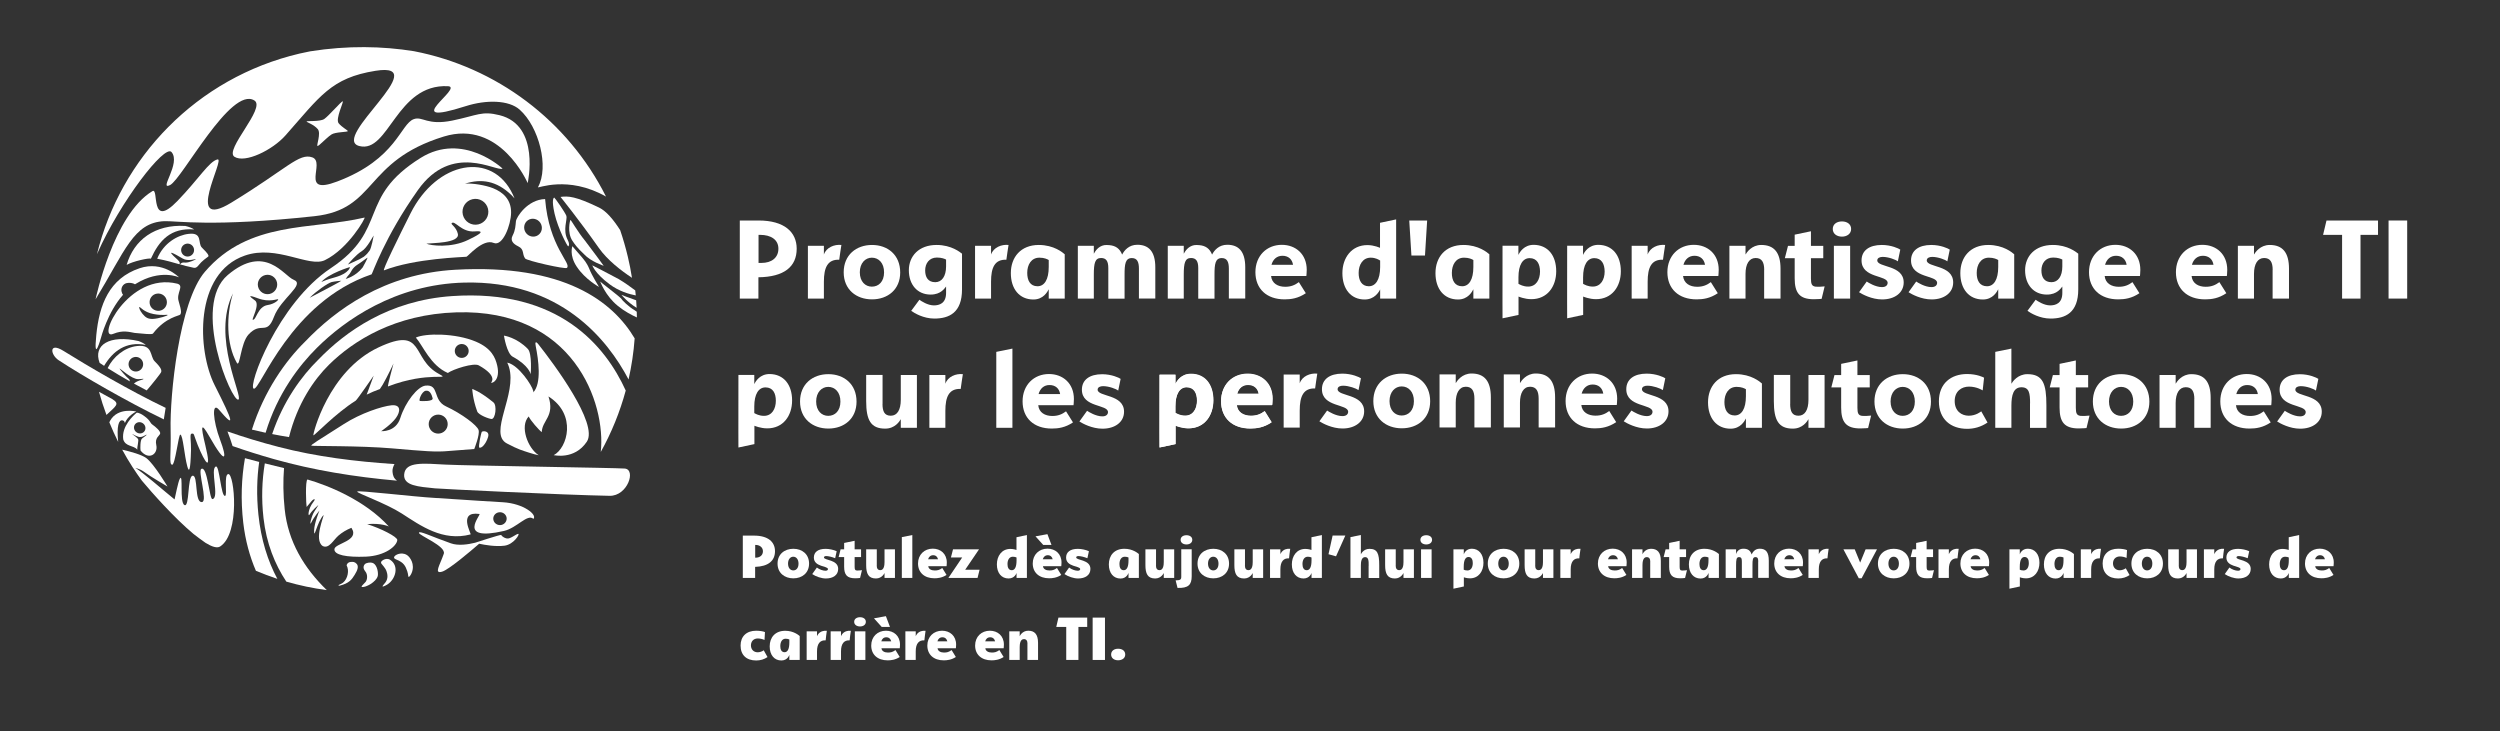 <svg version="1.1" xmlns="http://www.w3.org/2000/svg" xmlns:xlink="http://www.w3.org/1999/xlink" x="0px" y="0px"
	 viewBox="0 0 381.39 111.55" style="enable-background:new 0 0 381.39 111.55;" xml:space="preserve">
<rect x="0" y="0" width="381.39" height="111.55" fill="#333333" stroke="none"/>
<style type="text/css">
	.st0{fill:#FFFFFF;}
	.st1{fill-rule:evenodd;clip-rule:evenodd;fill:#FFFFFF;}
</style>
<g>
	<path class="st0" d="M120.84,61.09c0,2.34-1.36,4.26-3.79,4.26c-1.04,0-1.96-0.4-1.96-0.4v2.8l-2.44,0.52c-0.02,0,0-2.96,0-11.07
		h2.42v1.4c0.21-0.44,0.86-1.54,2.34-1.54C119.57,57.08,120.84,58.69,120.84,61.09z M116.78,59.1c-1.04,0-1.71,1-1.71,2.92v1
		c0.23,0.12,0.73,0.42,1.48,0.42c1.21,0,1.81-1.06,1.81-2.3C118.36,60,117.92,59.1,116.78,59.1z"/>
	<path class="st0" d="M126.37,65.38c-2.4,0-4.32-1.5-4.32-4.13c0-2.65,1.92-4.17,4.32-4.17s4.3,1.52,4.3,4.19
		C130.67,63.88,128.77,65.38,126.37,65.38z M126.35,59.02c-1,0-1.84,0.83-1.84,2.23c0,1.42,0.84,2.19,1.84,2.19
		c1.04,0,1.86-0.77,1.86-2.17C128.22,59.85,127.39,59.02,126.35,59.02z"/>
	<path class="st0" d="M134.63,61.61c0,1.17,0.31,1.81,1.27,1.81c0.98,0,1.52-0.9,1.52-2.42v-3.79h2.46v8.05h-2.46v-1.31
		c-0.19,0.33-0.88,1.44-2.38,1.44c-2.19,0-2.9-1.29-2.9-4.19v-4h2.5V61.61z"/>
	<path class="st0" d="M144.22,62.69v2.57h-2.44v-8.05h2.44v1.33c0.37-1.09,1.61-1.58,2.67-1.46c-0.06,0.23-0.29,2.04-0.33,2.25
		C144.78,59.27,144.22,60.52,144.22,62.69z"/>
	<path class="st0" d="M151.99,53.68l2.46-0.5v12.08h-2.46V53.68z"/>
	<path class="st0" d="M160.54,63.46c0.9,0,1.5-0.27,2.09-0.71l1.06,1.69c-1.17,0.79-2.25,0.94-3.23,0.94
		c-2.75,0-4.46-1.61-4.46-4.15c0-2.5,1.73-4.17,4.03-4.17c2.11,0,3.8,1.42,3.8,3.82c0,0.48-0.06,0.94-0.06,0.94h-5.38
		C158.5,62.94,159.42,63.46,160.54,63.46z M158.44,60.12h3.29c-0.13-0.86-0.73-1.38-1.61-1.38
		C159.27,58.73,158.67,59.27,158.44,60.12z"/>
	<path class="st0" d="M168.28,58.91c-0.42,0-0.83,0.15-0.83,0.54c0,1.11,4.03,0.65,4.03,3.36c0,1.58-1.38,2.59-3.29,2.59
		c-1.59,0-3.04-0.79-3.52-1.1l1.17-1.63c0.25,0.17,1.34,0.85,2.33,0.85c0.58,0,0.86-0.29,0.86-0.65c0-1.21-3.98-0.67-3.98-3.42
		c0-1.5,1.17-2.36,3.09-2.36c1.44,0,2.59,0.54,2.82,0.71l-0.37,1.79C170.28,59.33,169.17,58.91,168.28,58.91z"/>
	<g>
		<path class="st0" d="M264.83,57.08c2.32,0,3.67,1.17,3.96,1.42v6.76h-2.44v-1.42c-0.19,0.37-0.81,1.56-2.34,1.56
			c-2.13,0-3.44-1.61-3.44-4.02C260.57,58.94,262.09,57.08,264.83,57.08z M264.64,63.38c1.04,0,1.71-1,1.71-2.94v-1.06
			c-0.21-0.13-0.67-0.36-1.42-0.36c-1.25,0-1.86,1.08-1.86,2.32C263.07,62.48,263.51,63.38,264.64,63.38z"/>
		<path class="st0" d="M273.1,61.61c0,1.17,0.31,1.81,1.27,1.81c0.98,0,1.52-0.9,1.52-2.42v-3.79h2.46v8.05h-2.46v-1.31
			c-0.19,0.33-0.88,1.44-2.38,1.44c-2.19,0-2.9-1.29-2.9-4.19v-4h2.5V61.61z"/>
		<path class="st0" d="M283.8,65.36c-2.19,0-2.92-0.98-2.92-3.19V59.1h-1.5l0.48-1.88h1.02v-1.71l2.48-0.52v2.23h1.88v1.88h-1.88
			v3.11c0,0.85,0.15,1.15,0.69,1.23c0.5,0.04,0.98,0,1.4-0.04l-0.46,1.9C284.88,65.3,284.55,65.36,283.8,65.36z"/>
		<path class="st0" d="M290.28,65.38c-2.4,0-4.32-1.5-4.32-4.13c0-2.65,1.92-4.17,4.32-4.17s4.3,1.52,4.3,4.19
			C294.58,63.88,292.68,65.38,290.28,65.38z M290.26,59.02c-1,0-1.84,0.83-1.84,2.23c0,1.42,0.84,2.19,1.84,2.19
			c1.04,0,1.86-0.77,1.86-2.17C292.12,59.85,291.3,59.02,290.26,59.02z"/>
		<path class="st0" d="M295.79,61.23c0-2.73,1.84-4.17,4.3-4.17c1.54,0,2.54,0.52,2.59,0.56l-0.21,1.94c0,0-0.88-0.58-2.08-0.58
			c-1.13,0-2.19,0.69-2.19,2.21c0,1.52,1.04,2.23,2.15,2.23c1.09,0,1.86-0.63,1.9-0.67l0.96,1.71c-1.02,0.69-2.08,0.96-3.11,0.96
			C297.58,65.42,295.79,63.94,295.79,61.23z"/>
		<path class="st0" d="M309.7,61.54c0-1.52-0.12-2.46-1.31-2.46c-1.21,0-1.54,1.15-1.54,2.82v3.36h-2.46V53.68l2.46-0.5v5.36
			c0.19-0.33,0.98-1.46,2.44-1.46c2.38,0,2.9,1.48,2.9,4.75v3.44h-2.5V61.54z"/>
		<path class="st0" d="M317.12,65.36c-2.19,0-2.92-0.98-2.92-3.19V59.1h-1.5l0.48-1.88h1.02v-1.71l2.48-0.52v2.23h1.88v1.88h-1.88
			v3.11c0,0.85,0.15,1.15,0.69,1.23c0.5,0.04,0.98,0,1.4-0.04l-0.46,1.9C318.2,65.3,317.87,65.36,317.12,65.36z"/>
		<path class="st0" d="M323.6,65.38c-2.4,0-4.32-1.5-4.32-4.13c0-2.65,1.92-4.17,4.32-4.17s4.3,1.52,4.3,4.19
			C327.9,63.88,326,65.38,323.6,65.38z M323.58,59.02c-1,0-1.84,0.83-1.84,2.23c0,1.42,0.84,2.19,1.84,2.19
			c1.04,0,1.86-0.77,1.86-2.17C325.44,59.85,324.62,59.02,323.58,59.02z"/>
		<path class="st0" d="M334.76,60.88c0-1.17-0.36-1.81-1.31-1.81c-0.98,0-1.54,0.92-1.54,2.42v3.77h-2.46v-8.05h2.46v1.33
			c0.19-0.33,0.94-1.46,2.4-1.46c1.96,0,2.94,1.15,2.94,3.63v4.55h-2.5V60.88z"/>
		<path class="st0" d="M343.26,63.46c0.9,0,1.5-0.27,2.09-0.71l1.06,1.69c-1.17,0.79-2.25,0.94-3.23,0.94
			c-2.75,0-4.46-1.61-4.46-4.15c0-2.5,1.73-4.17,4.03-4.17c2.11,0,3.8,1.42,3.8,3.82c0,0.48-0.06,0.94-0.06,0.94h-5.38
			C341.22,62.94,342.14,63.46,343.26,63.46z M341.16,60.12h3.29c-0.13-0.86-0.73-1.38-1.61-1.38
			C341.99,58.73,341.39,59.27,341.16,60.12z"/>
		<path class="st0" d="M351,58.91c-0.42,0-0.83,0.15-0.83,0.54c0,1.11,4.03,0.65,4.03,3.36c0,1.58-1.38,2.59-3.29,2.59
			c-1.59,0-3.04-0.79-3.52-1.1l1.17-1.63c0.25,0.17,1.34,0.85,2.33,0.85c0.58,0,0.86-0.29,0.86-0.65c0-1.21-3.98-0.67-3.98-3.42
			c0-1.5,1.17-2.36,3.09-2.36c1.44,0,2.59,0.54,2.82,0.71l-0.37,1.79C353,59.33,351.89,58.91,351,58.91z"/>
	</g>
	<g>
		<path class="st0" d="M115.7,42.3v3.25h-2.84V33.64h2.88c3.92,0,5.8,1.77,5.8,4.3C121.54,40.71,119.6,42.25,115.7,42.3z
			 M115.97,35.83h-0.25v4.28h0.23h0.23c1.5,0,2.57-0.77,2.57-2.17S117.58,35.83,115.97,35.83z"/>
		<path class="st0" d="M125.69,42.98v2.57h-2.44V37.5h2.44v1.33c0.37-1.09,1.61-1.58,2.67-1.46c-0.06,0.23-0.29,2.04-0.33,2.25
			C126.25,39.56,125.69,40.81,125.69,42.98z"/>
		<path class="st0" d="M133.03,45.67c-2.4,0-4.32-1.5-4.32-4.13c0-2.65,1.92-4.17,4.32-4.17s4.3,1.52,4.3,4.19
			C137.34,44.17,135.43,45.67,133.03,45.67z M133.01,39.31c-1,0-1.84,0.83-1.84,2.23c0,1.42,0.84,2.19,1.84,2.19
			c1.04,0,1.86-0.77,1.86-2.17C134.88,40.13,134.05,39.31,133.01,39.31z"/>
		<path class="st0" d="M139.01,47.42l1.25-1.69c0.29,0.21,1.27,0.86,2.21,0.86c0.81,0,1.86-0.29,1.86-1.9v-0.98
			c-0.21,0.23-0.75,1.23-2.36,1.23c-2.02,0-3.32-1.52-3.32-3.71c0-2.15,1.52-3.86,4.23-3.86c2.29,0,3.61,1.13,3.88,1.33v5.46
			c0,3.54-1.96,4.44-4.23,4.44C140.87,48.59,139.51,47.78,139.01,47.42z M142.68,43.05c1,0,1.65-0.9,1.65-2.4V39.6
			c-0.21-0.12-0.69-0.31-1.4-0.31c-1.17,0-1.79,0.9-1.79,1.96C141.14,42.29,141.58,43.05,142.68,43.05z"/>
		<path class="st0" d="M151.19,42.98v2.57h-2.44V37.5h2.44v1.33c0.37-1.09,1.61-1.58,2.67-1.46c-0.06,0.23-0.29,2.04-0.33,2.25
			C151.75,39.56,151.19,40.81,151.19,42.98z"/>
		<path class="st0" d="M158.47,37.37c2.32,0,3.67,1.17,3.96,1.42v6.76h-2.44v-1.42c-0.19,0.37-0.81,1.56-2.34,1.56
			c-2.13,0-3.44-1.61-3.44-4.02C154.21,39.23,155.73,37.37,158.47,37.37z M158.28,43.67c1.04,0,1.71-1,1.71-2.94v-1.06
			c-0.21-0.13-0.67-0.36-1.42-0.36c-1.25,0-1.86,1.08-1.86,2.32C156.71,42.77,157.15,43.67,158.28,43.67z"/>
		<path class="st0" d="M173.75,40.98c0-1.02-0.27-1.61-1.08-1.61c-1,0-1.11,0.92-1.11,2.54v3.65h-2.48V40.9
			c0-1.04-0.31-1.54-1.1-1.54c-0.92,0-1.11,0.75-1.11,2.54v3.65h-2.44V37.5h2.44v1.21c0.21-0.38,0.65-1.13,1.59-1.31
			c0.25-0.02,0.52-0.04,0.79,0c0.94,0.08,1.58,0.52,1.94,1.44c0.33-0.65,1.04-1.5,2.31-1.5c1.71,0,2.75,0.98,2.75,3.44v4.76h-2.5
			V40.98z"/>
		<path class="st0" d="M187.47,40.98c0-1.02-0.27-1.61-1.08-1.61c-1,0-1.11,0.92-1.11,2.54v3.65h-2.48V40.9
			c0-1.04-0.31-1.54-1.1-1.54c-0.92,0-1.11,0.75-1.11,2.54v3.65h-2.44V37.5h2.44v1.21c0.21-0.38,0.65-1.13,1.59-1.31
			c0.25-0.02,0.52-0.04,0.79,0c0.94,0.08,1.58,0.52,1.94,1.44c0.33-0.65,1.04-1.5,2.31-1.5c1.71,0,2.75,0.98,2.75,3.44v4.76h-2.5
			V40.98z"/>
		<path class="st0" d="M196.06,43.75c0.9,0,1.5-0.27,2.09-0.71l1.06,1.69c-1.17,0.79-2.25,0.94-3.23,0.94
			c-2.75,0-4.46-1.61-4.46-4.15c0-2.5,1.73-4.17,4.03-4.17c2.11,0,3.8,1.42,3.8,3.82c0,0.48-0.06,0.94-0.06,0.94h-5.38
			C194.02,43.23,194.95,43.75,196.06,43.75z M193.97,40.4h3.29c-0.13-0.86-0.73-1.38-1.61-1.38
			C194.79,39.02,194.2,39.56,193.97,40.4z"/>
		<path class="st0" d="M204.79,41.67c0-2.34,1.4-4.28,3.82-4.28c1.04,0,1.92,0.42,1.92,0.42v-3.82l2.46-0.52v12.08h-2.44v-1.4
			c-0.21,0.44-0.88,1.54-2.36,1.54C206.07,45.69,204.79,44.07,204.79,41.67z M208.82,43.67c1.04,0,1.73-1,1.73-2.94v-0.98
			c-0.21-0.13-0.69-0.44-1.44-0.44c-1.21,0-1.84,1.08-1.84,2.32C207.26,42.77,207.73,43.67,208.82,43.67z"/>
		<path class="st0" d="M215.32,38.98l-0.33-5.34h2.73l-0.33,5.34H215.32z"/>
		<path class="st0" d="M223.25,37.37c2.32,0,3.67,1.17,3.96,1.42v6.76h-2.44v-1.42c-0.19,0.37-0.81,1.56-2.34,1.56
			c-2.13,0-3.44-1.61-3.44-4.02C218.99,39.23,220.5,37.37,223.25,37.37z M223.06,43.67c1.04,0,1.71-1,1.71-2.94v-1.06
			c-0.21-0.13-0.67-0.36-1.42-0.36c-1.25,0-1.86,1.08-1.86,2.32C221.48,42.77,221.93,43.67,223.06,43.67z"/>
		<path class="st0" d="M237.41,41.38c0,2.34-1.36,4.26-3.79,4.26c-1.04,0-1.96-0.4-1.96-0.4v2.8l-2.44,0.52c-0.02,0,0-2.96,0-11.07
			h2.42v1.4c0.21-0.44,0.86-1.54,2.34-1.54C236.14,37.37,237.41,38.98,237.41,41.38z M233.36,39.38c-1.04,0-1.71,1-1.71,2.92v1
			c0.23,0.12,0.73,0.42,1.48,0.42c1.21,0,1.81-1.06,1.81-2.3C234.93,40.29,234.49,39.38,233.36,39.38z"/>
		<path class="st0" d="M247.27,41.38c0,2.34-1.36,4.26-3.79,4.26c-1.04,0-1.96-0.4-1.96-0.4v2.8l-2.44,0.52c-0.02,0,0-2.96,0-11.07
			h2.42v1.4c0.21-0.44,0.86-1.54,2.34-1.54C246,37.37,247.27,38.98,247.27,41.38z M243.22,39.38c-1.04,0-1.71,1-1.71,2.92v1
			c0.23,0.12,0.73,0.42,1.48,0.42c1.21,0,1.81-1.06,1.81-2.3C244.79,40.29,244.35,39.38,243.22,39.38z"/>
		<path class="st0" d="M251.36,42.98v2.57h-2.44V37.5h2.44v1.33c0.37-1.09,1.61-1.58,2.67-1.46c-0.06,0.23-0.29,2.04-0.33,2.25
			C251.92,39.56,251.36,40.81,251.36,42.98z"/>
		<path class="st0" d="M258.91,43.75c0.9,0,1.5-0.27,2.09-0.71l1.06,1.69c-1.17,0.79-2.25,0.94-3.23,0.94
			c-2.75,0-4.46-1.61-4.46-4.15c0-2.5,1.73-4.17,4.03-4.17c2.11,0,3.8,1.42,3.8,3.82c0,0.48-0.06,0.94-0.06,0.94h-5.38
			C256.88,43.23,257.8,43.75,258.91,43.75z M256.82,40.4h3.29c-0.13-0.86-0.73-1.38-1.61-1.38
			C257.65,39.02,257.05,39.56,256.82,40.4z"/>
		<path class="st0" d="M269.14,41.17c0-1.17-0.36-1.81-1.31-1.81c-0.98,0-1.54,0.92-1.54,2.42v3.77h-2.46V37.5h2.46v1.33
			c0.19-0.33,0.94-1.46,2.4-1.46c1.96,0,2.94,1.15,2.94,3.63v4.55h-2.5V41.17z"/>
		<path class="st0" d="M276.71,45.65c-2.19,0-2.92-0.98-2.92-3.19v-3.07h-1.5l0.48-1.88h1.02v-1.71l2.48-0.52v2.23h1.88v1.88h-1.88
			v3.11c0,0.85,0.15,1.15,0.69,1.23c0.5,0.04,0.98,0,1.4-0.04l-0.46,1.9C277.79,45.59,277.46,45.65,276.71,45.65z"/>
		<path class="st0" d="M281,36.1c-0.79,0-1.4-0.44-1.4-1.17c0-0.73,0.61-1.15,1.4-1.15c0.79,0,1.4,0.42,1.4,1.15
			C282.4,35.66,281.78,36.1,281,36.1z M279.77,37.5h2.48v8.05h-2.48V37.5z"/>
		<path class="st0" d="M287.22,39.19c-0.42,0-0.83,0.15-0.83,0.54c0,1.11,4.03,0.65,4.03,3.36c0,1.58-1.38,2.59-3.29,2.59
			c-1.59,0-3.04-0.79-3.52-1.1l1.17-1.63c0.25,0.17,1.34,0.85,2.33,0.85c0.58,0,0.86-0.29,0.86-0.65c0-1.21-3.98-0.67-3.98-3.42
			c0-1.5,1.17-2.36,3.09-2.36c1.44,0,2.59,0.54,2.82,0.71l-0.37,1.79C289.22,39.62,288.1,39.19,287.22,39.19z"/>
		<path class="st0" d="M294.77,39.19c-0.42,0-0.83,0.15-0.83,0.54c0,1.11,4.03,0.65,4.03,3.36c0,1.58-1.38,2.59-3.29,2.59
			c-1.59,0-3.04-0.79-3.52-1.1l1.17-1.63c0.25,0.17,1.34,0.85,2.33,0.85c0.58,0,0.86-0.29,0.86-0.65c0-1.21-3.98-0.67-3.98-3.42
			c0-1.5,1.17-2.36,3.09-2.36c1.44,0,2.59,0.54,2.82,0.71l-0.37,1.79C296.77,39.62,295.66,39.19,294.77,39.19z"/>
		<path class="st0" d="M303.32,37.37c2.32,0,3.67,1.17,3.96,1.42v6.76h-2.44v-1.42c-0.19,0.37-0.81,1.56-2.34,1.56
			c-2.13,0-3.44-1.61-3.44-4.02C299.06,39.23,300.58,37.37,303.32,37.37z M303.13,43.67c1.04,0,1.71-1,1.71-2.94v-1.06
			c-0.21-0.13-0.67-0.36-1.42-0.36c-1.25,0-1.86,1.08-1.86,2.32C301.55,42.77,302,43.67,303.13,43.67z"/>
		<path class="st0" d="M309.3,47.42l1.25-1.69c0.29,0.21,1.27,0.86,2.21,0.86c0.81,0,1.86-0.29,1.86-1.9v-0.98
			c-0.21,0.23-0.75,1.23-2.36,1.23c-2.02,0-3.32-1.52-3.32-3.71c0-2.15,1.52-3.86,4.23-3.86c2.29,0,3.61,1.13,3.88,1.33v5.46
			c0,3.54-1.96,4.44-4.23,4.44C311.16,48.59,309.8,47.78,309.3,47.42z M312.97,43.05c1,0,1.65-0.9,1.65-2.4V39.6
			c-0.21-0.12-0.69-0.31-1.4-0.31c-1.17,0-1.79,0.9-1.79,1.96C311.43,42.29,311.87,43.05,312.97,43.05z"/>
		<path class="st0" d="M323.23,43.75c0.9,0,1.5-0.27,2.09-0.71l1.06,1.69c-1.17,0.79-2.25,0.94-3.23,0.94
			c-2.75,0-4.46-1.61-4.46-4.15c0-2.5,1.73-4.17,4.03-4.17c2.11,0,3.8,1.42,3.8,3.82c0,0.48-0.06,0.94-0.06,0.94h-5.38
			C321.19,43.23,322.12,43.75,323.23,43.75z M321.14,40.4h3.29c-0.13-0.86-0.73-1.38-1.61-1.38
			C321.96,39.02,321.37,39.56,321.14,40.4z"/>
		<path class="st0" d="M336.49,43.75c0.9,0,1.5-0.27,2.09-0.71l1.06,1.69c-1.17,0.79-2.25,0.94-3.23,0.94
			c-2.75,0-4.46-1.61-4.46-4.15c0-2.5,1.73-4.17,4.03-4.17c2.11,0,3.8,1.42,3.8,3.82c0,0.48-0.06,0.94-0.06,0.94h-5.38
			C334.45,43.23,335.37,43.75,336.49,43.75z M334.39,40.4h3.29c-0.13-0.86-0.73-1.38-1.61-1.38
			C335.22,39.02,334.62,39.56,334.39,40.4z"/>
		<path class="st0" d="M346.71,41.17c0-1.17-0.36-1.81-1.31-1.81c-0.98,0-1.54,0.92-1.54,2.42v3.77h-2.46V37.5h2.46v1.33
			c0.19-0.33,0.94-1.46,2.4-1.46c1.96,0,2.94,1.15,2.94,3.63v4.55h-2.5V41.17z"/>
		<path class="st0" d="M360.1,45.55h-2.8v-9.72h-2.9l0.52-2.19h7.86v2.19h-2.67V45.55z"/>
		<path class="st0" d="M364.39,33.64h2.84v11.91h-2.84V33.64z"/>
	</g>
	<g>
		<path class="st0" d="M46.77,18.54c-0.02-0.14,2.06,0.06,2.7-0.39c0.67-0.46,2.6-2.7,2.81-2.7c0.23-0.01-1.15,2.69-0.62,3.35
			c0.49,0.61,1.37,1.05,1.4,1.19c0.04,0.18-1.9,0.12-2.5,0.53c-0.88,0.6-1.89,1.77-2.12,1.75c-0.21-0.02,0.57-1.94,0.04-2.57
			C47.87,18.98,46.79,18.66,46.77,18.54z"/>
		<path class="st0" d="M14.58,45.66c0,0,2.69-12.9,8.67-16.5c1.06-0.64-0.48,5.96,3.83,1.49c3.27-3.39,4.82-6.03,6.1-6.33
			c1.28-0.3-5.27,11.09,2.1,6.6c8.53-5.2,10.35-7.64,12.37-6.91c2.08,0.75-2.05,5.89,3.79,3.68c9.09-3.43,9.63-8.8,11.7-9.52
			c1.33-0.47,2.02,1.02,5.88,0.22c3.86-0.8,4.45-1.5,7.18-0.82c6.29,1.55,4.3,10.36,4.3,10.36s-4.19-9.76-12.8-7.1
			c-12.26,3.78-10.12,11.11-19.73,12.15c-15.61,1.69-21.1,0.69-22.89,0.76C20.37,33.94,19.09,38.27,14.58,45.66z"/>
		<path class="st0" d="M14.79,38.78c0.02-0.05,0.04-0.1,0.07-0.15C18.38,30.7,25.11,22,26.16,23.19c1.5,1.71-2.04,5.95-0.21,5.04
			c1.83-0.91,9.27-15.16,12.86-12.9c1.81,1.13-4.66,7.57-3.04,8.59c1.62,1.02,5.8-1.02,7.78-3.26c5.28-5.96,6.95-8.78,13.75-9.86
			c9.09-1.45-7,10.32-2.48,11.48c4.52,1.16,5.62-9.52,13.52-9.13c2.53,0.13-7.78,6.39,2.69,3.05c3.15-1.01,6.59-0.95,8.25,0.53
			c2.93,2.6,4.52,8.74,2.79,11.83c-0.14,0.25,4.55-1.88,10.38,1.43C86.62,18.36,75.67,10.23,63.15,7.81
			c-4.8-0.77-10.1-0.89-15.83,0.02c-0.54,0.1-1.08,0.22-1.61,0.34C29.95,11.88,18.41,24.08,14.79,38.78z"/>
		<path class="st0" d="M23.59,55.11c-0.74-0.73-0.22-2.62-2.7-2.32c-1.87,0.21-3.61,1.62-4.47,3.37c1.08,0.68,2.21,1.36,3.39,2.02
			c-0.03-0.17-0.07-0.31-0.13-0.35c-0.4-0.3-1.51-1.58-1.43-1.61c0.07-0.03,1.87,1.66,2.84,1.62c0.97-0.04,0.7-0.09,0.77-0.04
			c0.08,0.05-0.09,0.1-0.59,0.25c-0.2,0.06-0.52,0.19-0.84,0.47c0.64,0.35,1.29,0.7,1.95,1.04c0.67-0.76,2.22-2.68,2.22-2.83
			C24.61,56.51,24.75,56.26,23.59,55.11z M20.98,56.65c-0.6,0.14-1.2-0.23-1.34-0.83c-0.14-0.6,0.23-1.2,0.83-1.34
			c0.6-0.14,1.2,0.23,1.34,0.83C21.95,55.91,21.58,56.51,20.98,56.65z"/>
		<path class="st0" d="M21.98,63.45c1.03,0.74,0.85,1.03,1.29,1.34c0.44,0.31,1.27,0.99,1.16,1.37c-0.1,0.34-0.84,0.61-0.59,1.73
			c0.31,1.38-1.14,2.42-2.4,0.84c-0.05-0.33-0.06-1.6,0.23-1.83c0.36-0.3,0.75-0.52,0.68-0.58c-0.07-0.05-0.66,0.49-1.22,0.32
			c-0.56-0.18-0.9-0.44-0.95-0.42c-0.05,0.02,0.54,0.35,0.86,0.72c0.2,0.23-0.18,1.31-0.08,1.65c-0.63-0.69-1.82-0.43-2.16-1.56
			c-0.29-2.02,1.6-3.69,2.05-4.07C20.86,62.96,21.2,62.89,21.98,63.45z M20.58,64.76c-0.26,0.38-0.15,0.92,0.26,1.2
			s0.95,0.19,1.21-0.19c0.26-0.38,0.15-0.92-0.26-1.2C21.39,64.29,20.85,64.37,20.58,64.76z"/>
		<g>
			<path class="st0" d="M92.1,40.55c0,0-1.79-2.46-2.85-3.83c-1.1-1.33-2.15-3.2-2.22-3.17c-0.07,0.02-0.55,1.92,0.3,3.19
				c0.84,1.28,1.5,1.73,1.77,2.04C90.12,39.9,92.1,40.55,92.1,40.55z"/>
			<path class="st0" d="M91.38,43.77c0,0-1.12-1.82-1.46-2.71c-0.44-1.07-0.86-1.43-1.07-1.73c-0.23-0.29-1.54-1.75-1.53-1.77
				c0.01-0.01-0.54,1.34,0.69,3.16C89.3,42.65,91.38,43.77,91.38,43.77z"/>
			<path class="st0" d="M86.69,37.59c-0.1,0.07-1.57-2.72-2.09-5.01c-0.49-2.17-0.13-2.41-0.05-2.44c0.07-0.01,1.66,2.24,1.86,2.8
				c0.16,0.58-0.59,2.14,0.18,3.63C86.94,37.26,86.79,37.52,86.69,37.59z"/>
			<path class="st0" d="M96.82,47.33c-0.91-0.52-1.97-1.57-2.08-1.81c-0.14-0.2-3.2-2.54-3.18-2.57c0.01-0.02,0.77,2.17,2.7,3.72
				c1,0.82,2.09,1.39,2.9,1.76c0-0.29-0.01-0.58-0.02-0.87C97.04,47.47,96.93,47.4,96.82,47.33z"/>
			<path class="st0" d="M94.8,44.98c0-0.01,0.86,1.08,2.32,1.98c-0.02-0.38-0.04-0.77-0.07-1.15C95.99,45.43,94.8,45,94.8,44.98z"/>
			<path class="st0" d="M94.39,42.58c-1.78-0.97-4.03-2.1-4.03-2.1s0.39,1.22,2.63,2.88c1.41,1.06,3,1.52,4,1.71
				c-0.02-0.26-0.05-0.51-0.08-0.77C96.22,43.78,95.3,43.12,94.39,42.58z"/>
		</g>
		<g>
			<path class="st0" d="M83.16,30.37c-2.7,0.07-4.39,2.78-4.45,3.38c-0.07,0.66-0.08,1.36-0.5,2.17c-0.42,0.8,0.1,1.29,0.85,1.66
				c0.97,0.47,0.55,1.14,1.05,1.85c0.25,0.35,6.1,1.67,6.37,1.44C87.27,40.21,83.75,37.7,83.16,30.37z M82.08,35.88
				c-0.61,0.41-1.46,0.23-1.88-0.4c-0.42-0.63-0.27-1.48,0.35-1.89c0.61-0.41,1.46-0.23,1.88,0.4
				C82.85,34.63,82.7,35.47,82.08,35.88z"/>
		</g>
		<path class="st0" d="M78.49,30.26c-0.08-0.21-0.17-0.41-0.26-0.6c-3.13-6.65-11.57-5.12-15.59,2.87c-1.83,3.64-4.4,8.85-4.05,8.71
			c4.72-1.84,12.15-2.01,12.57-2.07c0.2-0.02,2.51-2.81,4.15-2.11c1.38,0.59,2.64-2.74,2.66-4.62c0.02-1.98-1.19-3.1-2.76-3.73
			c-1.13-0.45-3.14-0.79-4.27-0.69c2.47-0.78,4.78-0.48,7.08,1.74C78.18,29.92,78.34,30.08,78.49,30.26z M71.46,36.58
			c-2.63,1.31-5.8,0.89-6.41,0.59c0.75-0.11,5.11-0.04,4.8-1.49c-0.22-1.02-1.09-1.46-0.96-1.61c0.47-0.58,1.47,1.42,3.55,1.23
			C74.52,35.12,72.39,36.12,71.46,36.58z M74.45,31.86c0.25,1.06-0.41,2.12-1.47,2.37c-1.06,0.25-2.12-0.41-2.37-1.47
			c-0.25-1.06,0.41-2.12,1.47-2.37C73.14,30.14,74.2,30.8,74.45,31.86z"/>
		<path class="st0" d="M44.8,42.68c-1.52-0.6-4.34-5.56-10.05-0.73c-5.61,4.74,0.63,19.47,1.62,19.01c0.78-0.36-4.15-9.55-0.83-16.2
			c-1.05,3.36-1.02,7.79,0.59,10.59c0.48,0.83,0.56-2.98,1.78-4.31c1.94-2.11,2.77,0.26,3.88-2.69
			C42.86,45.49,46.64,43.4,44.8,42.68z M40.47,41.96c0.8-0.19,1.59,0.31,1.78,1.1c0.19,0.8-0.31,1.59-1.1,1.78
			c-0.8,0.19-1.59-0.31-1.78-1.1C39.18,42.94,39.68,42.15,40.47,41.96z M40.85,46.53c-1.58,0.24-1.73,2.33-2.29,2.25
			c-0.21-0.03,1.15-2.34,0.34-2.94c-0.82-0.6-1.25-0.97,0.48-0.32c1.73,0.65,2.94,0.05,3.05,0.14
			C42.54,45.76,41.86,46.38,40.85,46.53z"/>
		<path class="st0" d="M76.88,51.2c0,0,0.42,2.73,1.34,3.22c2.5,1.35,2.74,2.67,2.74,2.67s0.25-3.15-0.44-3.86
			C78.8,51.46,76.88,51.2,76.88,51.2z"/>
		<path class="st1" d="M80.72,69.06c0.46,0.15,1.1,0.33,1.47,0.39c-1.68-1.06-2.94-4.44-1.53-5.92c0.17,0.5,1.65,2.19,1.99,2.39
			c0.05-1.8,2.02-2.42,1.02-5.44c4.37,2.76,2.91,7.85,0.8,8.96c0.03-0.02,3.15,0.77,5.05-2.05c1.84-2.73-5.13-12.01-7.38-14.86
			c-0.42-0.53-0.55-0.37-0.4,0.35c0.39,1.92,0.93,5.61-0.4,7c0.29-0.3-1.53-3.29-3.22-4.27c-0.25-0.15-0.5-0.25-0.74-0.29
			c0.11,0.22,0.2,0.44,0.27,0.68c1.27,4.15-3.21,10.14-0.32,11.65C79.13,68.6,79.64,68.7,80.72,69.06z"/>
		<path class="st0" d="M68.32,56.9c0.83-0.59,3.95-1.59,4.72-1.16c3,1.67,1.87,2.62,1.87,2.62c0.18,0.18,1.44-0.37,0.95-2.56
			c-0.29-1.27-0.89-2.67-3.26-3.68c-3.11-1.32-7.71-1.3-9.16-0.62C64.55,52.77,65.68,55.76,68.32,56.9z M71.5,53.54
			c0,0.58-0.47,1.06-1.06,1.06c-0.58,0-1.06-0.47-1.06-1.06c0-0.58,0.47-1.06,1.06-1.06C71.03,52.48,71.5,52.96,71.5,53.54z"/>
		<path class="st0" d="M66.97,57.05c-4.35-2.33-2.06-7.42-9.25-4.04c-7.63,3.59-10.04,13.3-9.91,13.4c0.12,0.1,3.38-3.36,6.46-5.29
			c0.21-0.13,2.74-3.81,2.74-3.81s-0.73,1.95-1.07,2.89c0.64-0.31,1.31-0.6,2.01-0.85c0.17-0.24,0.31-0.45,0.42-0.64
			c0.75-1.29,1.66-3.25,1.66-3.25s-0.97,3.55-0.83,3.49C65.45,56.55,68.95,58.11,66.97,57.05z"/>
		<path class="st0" d="M74.08,67.53c0,0-0.5,0.88-0.95,0.76c-0.21-0.05,0.28-2.37,0.39-2.43c0.29-0.15,0.91-0.06,0.98,0.4
			S74.08,67.53,74.08,67.53z"/>
		<path class="st0" d="M73.01,65.6c-0.22-0.71-2.52-2.46-4.98-3.61c-2.08-0.97-0.95-3.4-3.12-3.16c-1.2,0.13-3.07,2.5-3.84,4.94
			c-0.68,2.18-2.92,2.01-2.92,2.01s1.53-1.02,2.25-2.01c0.72-1,0.78-2.08-0.68-1.94c-1.46,0.15-4.67,1.2-7.26,2.86
			c-3.87,2.47-5.14,3.21-4.95,3.3c0.2,0.09,7.37-0.01,12.29,0.41c4.96,0.43,6.7,0.59,8.66,0.4c1.02-0.09,3.89-0.3,3.89-0.3
			S73.23,66.31,73.01,65.6z M64.07,61.17c-0.26-0.03,0.24-1.45,0.88-1.56c0.65-0.11,0.91,0.62,1.05,1.14
			C66.13,61.28,64.32,61.2,64.07,61.17z M68.3,64.7c0,0.8-0.65,1.45-1.45,1.45s-1.45-0.65-1.45-1.45c0-0.8,0.65-1.45,1.45-1.45
			S68.3,63.89,68.3,64.7z"/>
		<path class="st0" d="M76.72,76.62c-5.9-0.34-7.15-0.48-10.26-0.65c-3.41-0.19-11.85-1.21-11.97-0.98
			c-0.11,0.23,4.33,1.76,6.79,3.34c2.92,1.88,6.26,4.31,10.5,3.2c0.2-0.05-2.01-3.6,1.36-3.12c0.35,0.05-3.62,4.27,3.74,2.59
			c1.98-0.45,3.6-2.68,4.49-1.84C82.01,78.55,79.9,76.81,76.72,76.62z M76.47,80.09c-0.55,0.1-1.09-0.24-1.2-0.78
			c-0.11-0.53,0.25-1.05,0.81-1.15c0.55-0.1,1.09,0.24,1.2,0.78C77.38,79.46,77.02,79.98,76.47,80.09z"/>
		<path class="st0" d="M79.06,81.44c-0.31,0.01-1.22,0.82-1.73,0.71c-0.69-0.15-0.87-0.54-0.87-0.54c-0.14-0.07-3.99,1.19-3.99,1.19
			s0,0,0,0c-1.05,0.26-2.56,0.49-3.68,0.09c-3.08-1.08-4.86-2-4.88-1.6c-0.01,0.39,4.2,2.04,3.79,3.2c-0.61,1.77-1.54,3.1-0.25,2.72
			c1.01-0.3,4.29-3.08,5.65-4.26c0.88,0.19,2.5,0.47,3.86,0.3C78.37,83.07,79.37,81.43,79.06,81.44z"/>
		<g>
			<g>
				<path class="st0" d="M56.95,85.92c-0.22-0.12-0.64-0.15-1.08,0.01c-0.29,0.11-0.68,0.61-0.13,1.26
					c0.37,0.44,0.32,1.24,0.03,1.59c-0.3,0.35-0.79,0.73-0.54,0.77c0.54,0.1,2.17-0.76,2.4-1.68
					C57.73,87.44,57.58,86.27,56.95,85.92z"/>
				<path class="st0" d="M58.6,85.36c-0.19,0.08-0.61,0.31-0.42,0.62c0.1,0.16,0.61,0.65,0.78,1.15c0.14,0.4,0.31,1.09-0.16,1.72
					c-0.26,0.34-0.6,0.64-0.36,0.63c0.09-0.01,0.44-0.17,0.62-0.29c1.31-0.82,1.87-2.86,0.47-3.78
					C59.17,85.17,58.79,85.28,58.6,85.36z"/>
				<path class="st0" d="M54.43,86.04c-0.31-0.35-0.58-0.34-0.93-0.31c-0.5,0.04-0.65,0.48-0.61,0.55c0.4,0.71,0.19,2-0.56,2.61
					c-0.24,0.19-0.65,0.32-0.69,0.37c0,0.1,0.13,0.11,0.21,0.08c1.4-0.36,1.81-0.91,2.26-1.65C54.57,86.96,54.73,86.39,54.43,86.04z
					"/>
				<path class="st0" d="M62.09,84.68c-0.48-0.31-1-0.26-1.29-0.17c-0.52,0.15-1.01,0.58-0.41,0.82c1.27,0.49,1.47,1.06,1.74,1.82
					c0.19,0.53,0.1,0.88,0.24,0.86c0.09-0.02,0.29-0.27,0.43-0.6C63.35,86.08,62.55,84.97,62.09,84.68z"/>
			</g>
			<path class="st0" d="M53.61,80.52c0.01,0.02,0.02,0.03,0.03,0.05c1.25,1.96-2.54,2.3-2.62,3.2c-0.08,0.9,1.86,1.27,4.81,1.15
				c2.95-0.13,4.7-1.62,4.78-2.53c0.04-0.49-2.52-1.78-4.6-2.43c2.16-0.2,3.31,0.36,3.31,0.36c-3.63-4.01-9.31-6.28-12.41-7.17
				c-0.36,0.13-0.21,3.89-0.13,4.19c0.04-0.05,0.33-0.39,0.69-0.82c0.41-0.49,0.78-0.5,0.34,0.05c-0.87,1.09-0.86,2.45-0.55,1.89
				c0.31-0.56,1.31-1.42,1.31-1.42s-0.16,0.33-0.61,0.99s-0.84,2.46-0.45,1.65c0.39-0.81,1.23-1.8,1.23-1.8s-0.79,1.91-0.82,3.02
				c-0.03,1.63,0.42-1.26,1.45-2.34c0.1,0.1-1.54,3.8-0.14,4.74c0.96,0.48,1.62-0.91,2.4-1.59C52.2,81.22,52.86,80.82,53.61,80.52z"
				/>
		</g>
		<path class="st0" d="M61.66,72.36c0.18-1.99,2.96-1.66,6.34-1.48c3.09,0.16,25.92,0.49,27.3,0.6c1.78,0.13,0.45,4.21-2.3,4.16
			c-7.09-0.13-25.93-1.06-26.65-1.14C63.83,74.24,61.5,74.11,61.66,72.36z"/>
		<path class="st0" d="M15.88,55.81c1.34-2.23,3.32-3.78,6.36-3.19c-0.27-0.22-0.62-0.42-1.1-0.59c-4.42-1-6.98,0.59-5.94,3.33
			C15.43,55.51,15.65,55.66,15.88,55.81z"/>
		<g>
			<path class="st0" d="M27.06,43.28c-7.52-1.86-12.45,8.76-9.78,7.65c1.49-0.61,2.43-0.28,3.26-0.14c1.34,0.12,2.65,0.29,2.8,0.09
				c1.93-2.52,4.06-2.69,4.17-2.9c0.1-0.21,0.25-0.38-0.26-2.04C26.86,44.69,28.15,43.61,27.06,43.28z M23.39,48.65
				c-0.79,0.04-1.16-0.18-1.65-0.77c-0.48-0.59-0.57-1.04-0.46-1.05c0.11-0.01,0.68,0.79,2.11,1.07c1.43,0.28,2.08,0.06,2.18,0.15
				C25.67,48.15,24.18,48.61,23.39,48.65z M24.31,47.41c-0.72,0.09-1.39-0.41-1.48-1.14c-0.09-0.72,0.41-1.39,1.14-1.48
				c0.72-0.09,1.39,0.41,1.48,1.14C25.55,46.65,25.04,47.32,24.31,47.41z"/>
			<path class="st0" d="M21.3,40.92c-4.65,1.56-6.16,5.6-6.61,10.2c-0.46,4.6,0.73,0.36,0.73,0.36s0.98-3.82,3.35-6.51
				c-0.09-0.09-0.16-0.24-0.22-0.47c-0.14-0.59,0.2-1.18,0.77-1.31c0.38-0.09,0.93-0.04,1.28,0.18c0.04-0.02,0.07-0.05,0.11-0.07
				c3.77-2.32,6.6-0.99,6.6-0.99S24.83,39.73,21.3,40.92z"/>
		</g>
		<path class="st0" d="M15.1,59.77c0.33,1.2,0.71,2.38,1.14,3.53c1.48-1.39,2.07-1.68,0.9-2.41C16.79,60.69,16.03,60.27,15.1,59.77z
			"/>
		<path class="st0" d="M16.8,64.18c-0.04,0.08-0.08,0.16-0.12,0.25c0.41,1.02,0.87,2.01,1.35,2.99c-0.25-2.39,0.08-3.4,0.65-3.29
			c0.41,0.08,0.34,0.49,0.37,0.4c0.45-1.14,1.75-1.75,1.75-1.75S17.99,62.07,16.8,64.18z"/>
		<path class="st0" d="M91.4,31.67c-3.63-1.75-4.71-1.78-5.89-1.63c0,0,2.82,3.48,5.85,7.79c1.31,1.86,3.4,3.46,5.05,4.55
			c-0.17-1.07-0.37-2.14-0.63-3.21c-0.33-1.39-0.72-2.74-1.17-4.06C93.6,33.52,92.49,32.2,91.4,31.67z"/>
		<path class="st0" d="M55.61,33.19c-8.09,1.91-17.62,0.42-24.35,8.27c-3.95,4.61-5.37,18.91-5.23,24.17
			c0.09,3.73-0.28,5.2,0.23,5.27c0.46,0.06,0.98-4.66,1.25-4.6c0.41,0.09,0.61,3.21,1.06,4.84c0.28,1.03,0.49,0.69,0.57-2.53
			c0.03-1.21-0.22-2.39,0.06-2.44c0.48-0.09,0.27,0,0.96,1.72c1.11,2.75,2.19,4.3,1.17,0.07c-0.78-3.21-0.63-3.53,0.59-1.4
			c2.7,4.75,2.68,3.23,1.67,0.57c-1.12-2.96-1.32-5.96-0.17-4.61c2.5,2.94,2.21,1.95-0.67-3.75c-2.66-5.25-3.19-17.08,4.6-19.78
			c4.89-1.7,9.79,1.87,12.21,0.7C53.16,37.94,55.86,33.13,55.61,33.19z"/>
		<path class="st0" d="M64.17,24.09c-9.76,6.1-4.78,10.88-13.7,16.82c-8.12,5.4-12.75,18.15-11.75,18.39
			c1,0.23,5.55-13.22,17.97-17.45c0.1-0.03,1.95-5.63,7.07-12.86c5.2-7.34,11.95-2.74,12.91-3.27
			C76.67,25.71,70.63,20.06,64.17,24.09z M53.38,40.74c-0.03,0.07,0.02,0.31-0.54,0.76c-0.56,0.45-1.26,0.66-1.61,0.77
			c-0.6,0.2-1.09,0.26-2.21,0.75C50.14,41.72,53.36,40.74,53.38,40.74z M47.24,45.43c0.95-0.98,2.8-2.26,3.35-2.4
			c0.49-0.12,1.43-0.2,1.48-0.2C52.02,42.92,49.7,44.15,47.24,45.43z M55.32,40.81c-1.09,1.39-2.59,1.75-2.58,1.74
			c0.01-0.06,0.41-0.58,0.61-0.79c0.2-0.21,0.34-0.87,1.22-1.41c0.51-0.31,1.5-1.1,1.5-1.03C56.06,39.44,55.45,40.6,55.32,40.81z
			 M56.39,38.22c-0.04,0.06-0.27,0.36-0.35,0.45c-0.08,0.09-0.37,0.38-0.54,0.5c-0.1,0.07-0.55,0.33-0.66,0.38
			c-0.18,0.09-1.74,0.79-1.77,0.81c0.08-0.14,1.29-1.55,2.09-2.02c0.86-0.51,1.71-2.27,1.85-2.41C57,36.02,56.66,37.84,56.39,38.22z
			"/>
		<path class="st0" d="M34.83,72.32c-0.72,0.05-0.11,3.24-0.49,3.33c-0.63,0.16-0.85-4.69-1.41-4.48c-0.91,0.35,0.59,4.8-0.52,4.97
			c-0.47,0.07-0.75-5.08-1.69-4.61c-0.58,0.29,1,4.96,0.1,5.06c-1.2,0.14-0.55-4.18-1.45-4.01c-0.8,0.15-0.43,4.86-1.23,4.47
			c-0.8-0.39-0.13-5-0.71-4.01c-0.26,0.45-0.7,2.78-0.8,3.15c-1.89-1.53-4.9-4.18-5.99-4.81c0.49,0.13,0.93,0.31,1.28,0.56
			c1.14,0.84,3.63,2.28,3.63,2.28s-2.04-3.43-3.21-4.32c-0.71-0.54-2.44-1.01-3.7-1.3c0.5,0.92,1.03,1.81,1.59,2.68
			c0,0,0.01,0,0.01,0c0,0,0,0.01,0,0.01c0.45,0.69,0.91,1.37,1.4,2.03c1.55,1.86,4.99,5.73,7.86,8.12c0.6,0.47,1.22,0.93,1.85,1.37
			c0.97,0.6,1.77,0.86,2.23,0.56C36.67,81.4,35.75,72.25,34.83,72.32z"/>
		<path class="st0" d="M25.27,62.22c-5.4-2.57-11.98-6.44-15.57-8.68c-2.29-1.43-2.02,0.58-0.76,1.41
			c3.66,2.4,10.45,6.32,16.05,9.03C25.07,63.41,25.18,62.75,25.27,62.22z"/>
		<g>
			<path class="st0" d="M44.09,66.68c1.28-5.11,3.78-8.75,6.1-11.04c3.74-3.68,10.08-7.7,19.44-7.99
				C87.5,47.1,92.47,61.54,91.65,68.95c1.64-2.94,2.92-6.09,3.81-9.37c-3.1-6.8-10.21-15.53-26.5-14.41
				c-9.65,0.66-16.28,5.44-20.36,9.66c-2.61,2.54-5.41,6.42-7.08,11.39C42.36,66.39,43.22,66.54,44.09,66.68z"/>
			<path class="st0" d="M43.43,77.68c-0.24-2.25-0.25-4.34-0.1-6.27c-0.99-0.24-1.97-0.48-2.93-0.72c-0.43,2.58-0.54,5.36-0.2,8.35
				c0.44,3.84,1.72,7.03,3.48,9.69c2.01,0.58,4.07,1.02,6.17,1.29C46.38,86.66,43.94,82.6,43.43,77.68z"/>
		</g>
		<g>
			<path class="st0" d="M69.48,41.15c-10.9,0.6-18.35,6.17-22.95,10.98c-3.01,2.96-6.24,7.54-8.1,13.41
				c0.69,0.17,1.38,0.33,2.09,0.48c1.81-6,5.17-10.32,7.82-12.95c4.21-4.19,11.94-9.7,22.5-9.96c14.6-0.36,21.83,8.65,25.05,14.78
				c0.46-2.05,0.78-4.15,0.93-6.27C93.48,46.01,86.1,40.23,69.48,41.15z"/>
			<path class="st0" d="M39.42,78.49c-0.3-2.89-0.23-5.56,0.12-8.02c-0.74-0.19-1.46-0.38-2.17-0.57c-0.53,3.03-0.67,6.32-0.26,9.85
				c0.32,2.71,0.99,5.15,1.93,7.33c1.07,0.45,2.16,0.86,3.27,1.23C40.85,85.57,39.82,82.33,39.42,78.49z"/>
		</g>
		<g>
			<path class="st0" d="M59.88,71.99c-0.05-0.45,0.14-0.89,0.3-1.19c-5.87-0.39-11.88-1.11-17.68-2.62
				c-2.75-0.71-5.35-1.51-7.8-2.36c0.29,0.71,0.58,1.58,0.78,2.23c2,0.7,4.09,1.36,6.27,1.98c6.06,1.71,12.31,2.72,18.81,3.3
				C60.07,72.96,59.94,72.57,59.88,71.99z"/>
		</g>
		<g>
			<path class="st0" d="M23.02,39.46c1.26-2.77,3.01-4.74,6.6-4.46c-0.34-0.22-0.78-0.4-1.35-0.53c-4.64-0.27-7.84,2.12-8.95,5.94
				C20.24,39.87,22.74,39.32,23.02,39.46z"/>
			<path class="st0" d="M30.79,37.76c-0.65-0.65,0.17-2.35-2.02-2.08c-1.66,0.18-3.82,1.39-4.79,3.79c1.44,0.27,2.5,0.59,3.4,0.85
				c0.18-0.29-0.22-0.64-0.42-0.82c-1.78-1.6-0.4-0.82,0.89-0.07c0.87,0.51,1.97,0.04,2.02,0.1c0.05,0.06-1.06,0.57-1.6,0.53
				c-0.42-0.04-0.57-0.01-0.81,0.27c0.59,0.17,1.13,0.32,2.09,0.52c0.51,0.11,0.73-0.43,1.16-0.85c0.6-0.58,1.1-0.84,1.1-0.92
				C31.79,38.9,31.82,38.78,30.79,37.76z M28.85,39.11c-0.53,0.13-1.06-0.2-1.19-0.73c-0.13-0.53,0.2-1.06,0.73-1.19
				c0.53-0.13,1.06,0.2,1.19,0.73C29.71,38.45,29.38,38.98,28.85,39.11z"/>
		</g>
		<path class="st0" d="M72.04,59.34c0,0,0.07,1.55,0.76,3.42c0.2,0.56,1.84,1.15,2.19,1.16c0.59,0.01,0.86-2.06,0.29-2.53
			C73.13,59.63,72.04,59.34,72.04,59.34z"/>
	</g>
	<g>
		<path class="st0" d="M185.08,61.09c0,2.34-1.36,4.26-3.79,4.26c-1.04,0-1.96-0.4-1.96-0.4v2.8l-2.44,0.52c-0.02,0,0-2.96,0-11.07
			h2.42v1.4c0.21-0.44,0.86-1.54,2.34-1.54C183.81,57.08,185.08,58.69,185.08,61.09z M181.02,59.1c-1.04,0-1.71,1-1.71,2.92v1
			c0.23,0.12,0.73,0.42,1.48,0.42c1.21,0,1.81-1.06,1.81-2.3C182.6,60,182.16,59.1,181.02,59.1z"/>
		<path class="st0" d="M190.82,63.46c0.9,0,1.5-0.27,2.09-0.71l1.06,1.69c-1.17,0.79-2.25,0.94-3.23,0.94
			c-2.75,0-4.46-1.61-4.46-4.15c0-2.5,1.73-4.17,4.03-4.17c2.11,0,3.8,1.42,3.8,3.82c0,0.48-0.06,0.94-0.06,0.94h-5.38
			C188.79,62.94,189.71,63.46,190.82,63.46z M188.73,60.12h3.29c-0.13-0.86-0.73-1.38-1.61-1.38
			C189.55,58.73,188.96,59.27,188.73,60.12z"/>
		<g>
			<path class="st0" d="M185.12,61.04c0,2.36-1.37,4.29-3.8,4.29c-1.04,0-1.97-0.41-1.97-0.41v2.82l-2.45,0.52
				c-0.02,0,0-2.97,0-11.12h2.43v1.41c0.21-0.44,0.87-1.54,2.36-1.54C183.84,57,185.12,58.62,185.12,61.04z M181.04,59.03
				c-1.04,0-1.72,1-1.72,2.94v1c0.23,0.12,0.73,0.43,1.49,0.43c1.22,0,1.82-1.06,1.82-2.32C182.63,59.94,182.18,59.03,181.04,59.03z
				"/>
			<path class="st0" d="M190.85,63.41c0.91,0,1.51-0.27,2.1-0.71l1.06,1.7c-1.18,0.79-2.26,0.95-3.24,0.95
				c-2.76,0-4.48-1.62-4.48-4.17c0-2.51,1.74-4.19,4.05-4.19c2.12,0,3.82,1.43,3.82,3.84c0,0.48-0.06,0.95-0.06,0.95h-5.41
				C188.8,62.89,189.73,63.41,190.85,63.41z M188.74,60.05h3.3c-0.14-0.87-0.73-1.39-1.62-1.39
				C189.57,58.66,188.97,59.2,188.74,60.05z"/>
			<path class="st0" d="M198.28,62.64v2.59h-2.45v-8.09h2.45v1.33c0.37-1.1,1.62-1.58,2.68-1.47c-0.06,0.23-0.29,2.05-0.33,2.26
				C198.84,59.2,198.28,60.46,198.28,62.64z"/>
			<path class="st0" d="M204.89,58.84c-0.43,0-0.83,0.15-0.83,0.54c0,1.12,4.05,0.66,4.05,3.38c0,1.58-1.39,2.61-3.3,2.61
				c-1.6,0-3.05-0.79-3.53-1.1l1.18-1.64c0.25,0.17,1.35,0.85,2.34,0.85c0.58,0,0.87-0.29,0.87-0.66c0-1.22-4-0.68-4-3.44
				c0-1.51,1.18-2.38,3.11-2.38c1.45,0,2.61,0.54,2.84,0.71l-0.37,1.8C206.9,59.26,205.78,58.84,204.89,58.84z"/>
			<path class="st0" d="M213.85,65.34c-2.41,0-4.34-1.51-4.34-4.15c0-2.66,1.93-4.19,4.34-4.19c2.41,0,4.33,1.53,4.33,4.21
				C218.18,63.84,216.27,65.34,213.85,65.34z M213.83,58.95c-1,0-1.85,0.83-1.85,2.24c0,1.43,0.85,2.2,1.85,2.2
				c1.04,0,1.87-0.77,1.87-2.18C215.71,59.78,214.88,58.95,213.83,58.95z"/>
			<path class="st0" d="M224.93,60.82c0-1.18-0.37-1.82-1.31-1.82c-0.98,0-1.54,0.93-1.54,2.43v3.78h-2.47v-8.09h2.47v1.33
				c0.19-0.33,0.95-1.47,2.41-1.47c1.97,0,2.95,1.16,2.95,3.65v4.58h-2.51V60.82z"/>
			<path class="st0" d="M234.73,60.82c0-1.18-0.37-1.82-1.31-1.82c-0.98,0-1.54,0.93-1.54,2.43v3.78h-2.47v-8.09h2.47v1.33
				c0.19-0.33,0.95-1.47,2.41-1.47c1.97,0,2.95,1.16,2.95,3.65v4.58h-2.51V60.82z"/>
			<path class="st0" d="M243.4,63.41c0.91,0,1.51-0.27,2.1-0.71l1.06,1.7c-1.18,0.79-2.26,0.95-3.24,0.95
				c-2.76,0-4.48-1.62-4.48-4.17c0-2.51,1.74-4.19,4.05-4.19c2.12,0,3.82,1.43,3.82,3.84c0,0.48-0.06,0.95-0.06,0.95h-5.41
				C241.35,62.89,242.28,63.41,243.4,63.41z M241.29,60.05h3.3c-0.14-0.87-0.73-1.39-1.62-1.39
				C242.12,58.66,241.52,59.2,241.29,60.05z"/>
			<path class="st0" d="M251.32,58.84c-0.43,0-0.83,0.15-0.83,0.54c0,1.12,4.05,0.66,4.05,3.38c0,1.58-1.39,2.61-3.3,2.61
				c-1.6,0-3.05-0.79-3.53-1.1l1.18-1.64c0.25,0.17,1.35,0.85,2.34,0.85c0.58,0,0.87-0.29,0.87-0.66c0-1.22-4-0.68-4-3.44
				c0-1.51,1.18-2.38,3.11-2.38c1.45,0,2.61,0.54,2.84,0.71l-0.37,1.8C253.32,59.26,252.2,58.84,251.32,58.84z"/>
		</g>
	</g>
</g>
<g>
	<path class="st0" d="M115.2,86.48v1.69h-1.88v-6.46h1.7c2.17,0,3.21,0.97,3.21,2.38C118.23,85.54,117.22,86.42,115.2,86.48z
		 M115.25,83.13h-0.04v1.95h0.02h0.02c0.65,0,1.14-0.35,1.14-0.99C116.38,83.5,115.9,83.13,115.25,83.13z"/>
	<path class="st0" d="M121.03,88.23c-1.33,0-2.41-0.81-2.41-2.25c0-1.44,1.07-2.26,2.41-2.26s2.4,0.82,2.4,2.27
		C123.42,87.42,122.36,88.23,121.03,88.23z M121.02,84.93c-0.44,0-0.8,0.38-0.8,1.05c0,0.68,0.37,1.04,0.8,1.04
		c0.45,0,0.8-0.36,0.8-1.03C121.82,85.31,121.46,84.93,121.02,84.93z"/>
	<path class="st0" d="M126.04,84.83c-0.21,0-0.34,0.08-0.34,0.21c0,0.47,2.17,0.3,2.17,1.75c0,0.95-0.79,1.46-1.88,1.46
		c-0.67,0-1.52-0.29-2.08-0.67l0.71-1c0.4,0.31,0.94,0.49,1.32,0.49c0.23,0,0.37-0.1,0.37-0.25c0-0.51-2.15-0.3-2.15-1.76
		c0-0.84,0.64-1.33,1.79-1.33c0.54,0,1.21,0.14,1.69,0.36l-0.23,1.07C126.95,84.97,126.38,84.83,126.04,84.83z"/>
	<path class="st0" d="M130.46,88.22c-1.21,0-1.68-0.5-1.68-1.76v-1.48h-0.84l0.3-1.18h0.54v-0.97l1.6-0.33v1.3h0.98v1.18h-0.98v1.5
		c0,0.43,0.09,0.56,0.41,0.56c0.34,0,0.57-0.04,0.71-0.06l-0.29,1.19C131.03,88.2,130.79,88.22,130.46,88.22z"/>
	<path class="st0" d="M133.75,86.26c0,0.45,0.16,0.72,0.55,0.72c0.57,0,0.64-0.78,0.64-1.24V83.8h1.59v4.37h-1.59v-0.76
		c0,0-0.35,0.84-1.31,0.84c-1.15,0-1.49-0.73-1.49-2.04V83.8h1.62V86.26z"/>
	<path class="st0" d="M137.58,81.94l1.6-0.32v6.55h-1.6V81.94z"/>
	<path class="st0" d="M142.6,87.03c0.43,0,0.73-0.07,1.15-0.38l0.65,1.06c-0.69,0.45-1.37,0.51-1.85,0.51c-1.53,0-2.5-0.88-2.5-2.26
		c0-1.35,0.97-2.26,2.25-2.26c1.19,0,2.14,0.78,2.14,2.12c0,0.3-0.04,0.56-0.04,0.56h-2.79C141.66,86.83,142.1,87.03,142.6,87.03z
		 M141.59,85.32h1.51c-0.08-0.36-0.32-0.62-0.75-0.62C141.93,84.71,141.68,84.98,141.59,85.32z"/>
	<path class="st0" d="M149.44,86.92l-0.31,1.25h-4.45l2.11-3.13h-1.72l0.32-1.24h3.97l-2.12,3.12H149.44z"/>
	<path class="st0" d="M152.08,86.11c0-1.28,0.73-2.37,2.06-2.37c0.5,0,0.93,0.16,0.93,0.16v-1.94l1.59-0.34c0.01,0,0,2.15,0,6.55
		h-1.58v-0.76c-0.03,0.1-0.31,0.84-1.22,0.84C152.8,88.25,152.08,87.43,152.08,86.11z M154.35,86.99c0.45,0,0.73-0.46,0.73-1.48
		v-0.46c-0.12-0.06-0.31-0.12-0.56-0.12c-0.56,0-0.82,0.51-0.82,1.12C153.69,86.55,153.88,86.99,154.35,86.99z"/>
	<path class="st0" d="M160.1,87.03c0.43,0,0.73-0.07,1.15-0.38l0.65,1.06c-0.69,0.45-1.37,0.51-1.85,0.51c-1.53,0-2.5-0.88-2.5-2.26
		c0-1.35,0.97-2.26,2.25-2.26c1.19,0,2.14,0.78,2.14,2.12c0,0.3-0.04,0.56-0.04,0.56h-2.79C159.16,86.83,159.6,87.03,160.1,87.03z
		 M157.97,81.82l1.82-0.33l0.62,1.64h-1.26L157.97,81.82z M159.08,85.32h1.51c-0.08-0.36-0.32-0.62-0.75-0.62
		C159.43,84.71,159.18,84.98,159.08,85.32z"/>
	<path class="st0" d="M164.52,84.83c-0.21,0-0.34,0.08-0.34,0.21c0,0.47,2.17,0.3,2.17,1.75c0,0.95-0.79,1.46-1.88,1.46
		c-0.67,0-1.52-0.29-2.08-0.67l0.71-1c0.4,0.31,0.94,0.49,1.32,0.49c0.23,0,0.37-0.1,0.37-0.25c0-0.51-2.15-0.3-2.15-1.76
		c0-0.84,0.64-1.33,1.79-1.33c0.54,0,1.21,0.14,1.69,0.36l-0.23,1.07C165.42,84.97,164.85,84.83,164.52,84.83z"/>
	<path class="st0" d="M171.53,83.72c1.28,0,2.05,0.67,2.21,0.8v3.65h-1.58v-0.78c-0.01,0.04-0.26,0.87-1.22,0.87
		c-1.06,0-1.78-0.82-1.78-2.15C169.16,84.73,170,83.72,171.53,83.72z M171.43,86.99c0.45,0,0.73-0.46,0.73-1.48v-0.46
		c-0.12-0.06-0.31-0.12-0.56-0.12c-0.56,0-0.82,0.51-0.82,1.12C170.77,86.55,170.96,86.99,171.43,86.99z"/>
	<path class="st0" d="M176.35,86.26c0,0.45,0.16,0.72,0.55,0.72c0.57,0,0.64-0.78,0.64-1.24V83.8h1.59v4.37h-1.59v-0.76
		c0,0-0.35,0.84-1.31,0.84c-1.15,0-1.49-0.73-1.49-2.04V83.8h1.62V86.26z"/>
	<path class="st0" d="M180.21,87.98v-4.19h1.59v4.11c0,1.32-0.51,1.84-2.16,1.79l-0.29-1.15C180.06,88.52,180.21,88.43,180.21,87.98
		z M181,83.06c-0.49,0-0.89-0.26-0.89-0.71c0-0.45,0.4-0.7,0.89-0.7c0.5,0,0.89,0.25,0.89,0.7C181.89,82.8,181.5,83.06,181,83.06z"
		/>
	<path class="st0" d="M185.1,88.23c-1.33,0-2.41-0.81-2.41-2.25c0-1.44,1.07-2.26,2.41-2.26s2.4,0.82,2.4,2.27
		C187.5,87.42,186.43,88.23,185.1,88.23z M185.09,84.93c-0.44,0-0.8,0.38-0.8,1.05c0,0.68,0.37,1.04,0.8,1.04
		c0.45,0,0.8-0.36,0.8-1.03C185.89,85.31,185.54,84.93,185.09,84.93z"/>
	<path class="st0" d="M189.92,86.26c0,0.45,0.16,0.72,0.55,0.72c0.57,0,0.64-0.78,0.64-1.24V83.8h1.59v4.37h-1.59v-0.76
		c0,0-0.35,0.84-1.31,0.84c-1.15,0-1.49-0.73-1.49-2.04V83.8h1.62V86.26z"/>
	<path class="st0" d="M196.65,85.18c-0.81-0.05-1.32,0.45-1.32,1.68v1.31h-1.58V83.8h1.58v0.76c0.01-0.04,0.19-0.55,0.77-0.76
		c0.2-0.07,0.44-0.1,0.73-0.08C196.83,83.72,196.63,85.17,196.65,85.18z"/>
	<path class="st0" d="M197.08,86.11c0-1.28,0.73-2.37,2.06-2.37c0.5,0,0.93,0.16,0.93,0.16v-1.94l1.59-0.34c0.01,0,0,2.15,0,6.55
		h-1.58v-0.76c-0.03,0.1-0.31,0.84-1.22,0.84C197.8,88.25,197.08,87.43,197.08,86.11z M199.35,86.99c0.45,0,0.73-0.46,0.73-1.48
		v-0.46c-0.12-0.06-0.31-0.12-0.56-0.12c-0.56,0-0.82,0.51-0.82,1.12C198.7,86.55,198.88,86.99,199.35,86.99z"/>
	<path class="st0" d="M202.67,84.55l0.63-2.85h1.94l-1.42,3.17L202.67,84.55z"/>
	<path class="st0" d="M208.8,86.32c0-0.75,0-1.33-0.55-1.33c-0.57,0-0.64,0.78-0.64,1.24v1.94h-1.59v-6.23l1.59-0.32v2.95
		c0,0,0.35-0.84,1.31-0.84c1.19,0,1.49,0.69,1.49,2.49v1.96h-1.62V86.32z"/>
	<path class="st0" d="M212.92,86.26c0,0.45,0.16,0.72,0.55,0.72c0.57,0,0.64-0.78,0.64-1.24V83.8h1.59v4.37h-1.59v-0.76
		c0,0-0.35,0.84-1.31,0.84c-1.15,0-1.49-0.73-1.49-2.04V83.8h1.62V86.26z"/>
	<path class="st0" d="M217.58,83.06c-0.49,0-0.89-0.26-0.89-0.71c0-0.45,0.4-0.7,0.89-0.7c0.5,0,0.89,0.25,0.89,0.7
		C218.47,82.8,218.08,83.06,217.58,83.06z M216.79,83.8h1.61v4.37h-1.61V83.8z"/>
	<path class="st0" d="M226.31,85.86c0,1.28-0.73,2.37-2.06,2.37c-0.5,0-0.93-0.16-0.93-0.16v1.4l-1.59,0.34c-0.01,0,0-1.61,0-6.01
		h1.58v0.77c0.03-0.1,0.31-0.86,1.22-0.86C225.59,83.71,226.31,84.53,226.31,85.86z M224.03,84.97c-0.45,0-0.73,0.46-0.73,1.48v0.46
		c0.12,0.06,0.31,0.12,0.56,0.12c0.56,0,0.82-0.51,0.82-1.13C224.69,85.41,224.5,84.97,224.03,84.97z"/>
	<path class="st0" d="M229.38,88.23c-1.33,0-2.41-0.81-2.41-2.25c0-1.44,1.07-2.26,2.41-2.26s2.4,0.82,2.4,2.27
		C231.78,87.42,230.72,88.23,229.38,88.23z M229.37,84.93c-0.44,0-0.8,0.38-0.8,1.05c0,0.68,0.37,1.04,0.8,1.04
		c0.45,0,0.8-0.36,0.8-1.03C230.17,85.31,229.82,84.93,229.37,84.93z"/>
	<path class="st0" d="M234.2,86.26c0,0.45,0.16,0.72,0.55,0.72c0.57,0,0.64-0.78,0.64-1.24V83.8h1.59v4.37h-1.59v-0.76
		c0,0-0.35,0.84-1.31,0.84c-1.15,0-1.49-0.73-1.49-2.04V83.8h1.62V86.26z"/>
	<path class="st0" d="M240.94,85.18c-0.81-0.05-1.32,0.45-1.32,1.68v1.31h-1.58V83.8h1.58v0.76c0.01-0.04,0.19-0.55,0.77-0.76
		c0.2-0.07,0.44-0.1,0.73-0.08C241.11,83.72,240.91,85.17,240.94,85.18z"/>
	<path class="st0" d="M246.32,87.03c0.43,0,0.73-0.07,1.15-0.38l0.65,1.06c-0.69,0.45-1.37,0.51-1.85,0.51
		c-1.53,0-2.5-0.88-2.5-2.26c0-1.35,0.97-2.26,2.25-2.26c1.19,0,2.14,0.78,2.14,2.12c0,0.3-0.04,0.56-0.04,0.56h-2.79
		C245.38,86.83,245.82,87.03,246.32,87.03z M245.31,85.32h1.51c-0.08-0.36-0.32-0.62-0.75-0.62
		C245.65,84.71,245.4,84.98,245.31,85.32z"/>
	<path class="st0" d="M251.76,85.71c0-0.45-0.16-0.72-0.55-0.72c-0.57,0-0.64,0.78-0.64,1.24v1.94h-1.59V83.8h1.59v0.76
		c0,0,0.35-0.84,1.31-0.84c0.94,0,1.49,0.52,1.49,1.84v2.61h-1.62V85.71z"/>
	<path class="st0" d="M256.32,88.22c-1.21,0-1.68-0.5-1.68-1.76v-1.48h-0.84l0.3-1.18h0.54v-0.97l1.6-0.33v1.3h0.98v1.18h-0.98v1.5
		c0,0.43,0.09,0.56,0.41,0.56c0.34,0,0.57-0.04,0.71-0.06l-0.29,1.19C256.88,88.2,256.64,88.22,256.32,88.22z"/>
	<path class="st0" d="M260.02,83.72c1.28,0,2.05,0.67,2.21,0.8v3.65h-1.58v-0.78c-0.01,0.04-0.26,0.87-1.22,0.87
		c-1.06,0-1.78-0.82-1.78-2.15C257.64,84.73,258.49,83.72,260.02,83.72z M259.91,86.99c0.45,0,0.73-0.46,0.73-1.48v-0.46
		c-0.12-0.06-0.31-0.12-0.56-0.12c-0.56,0-0.82,0.51-0.82,1.12C259.26,86.55,259.44,86.99,259.91,86.99z"/>
	<path class="st0" d="M268.23,85.71c0-0.45-0.04-0.72-0.44-0.72c-0.4,0-0.44,0.41-0.44,1.24v1.94h-1.62v-2.46
		c0-0.45-0.04-0.72-0.44-0.72c-0.4,0-0.44,0.41-0.44,1.24v1.94h-1.59V83.8h1.59v0.76c0.01-0.05,0.09-0.42,0.42-0.65
		c0.17-0.12,0.4-0.2,0.7-0.2c0.66,0,1.06,0.26,1.25,0.88c0.15-0.32,0.48-0.88,1.24-0.88c0.94,0,1.38,0.52,1.38,1.84v2.61h-1.62
		V85.71z"/>
	<path class="st0" d="M273.22,87.03c0.43,0,0.73-0.07,1.15-0.38l0.65,1.06c-0.69,0.45-1.37,0.51-1.85,0.51
		c-1.53,0-2.5-0.88-2.5-2.26c0-1.35,0.97-2.26,2.25-2.26c1.19,0,2.14,0.78,2.14,2.12c0,0.3-0.04,0.56-0.04,0.56h-2.79
		C272.28,86.83,272.72,87.03,273.22,87.03z M272.21,85.32h1.51c-0.08-0.36-0.32-0.62-0.75-0.62
		C272.55,84.71,272.3,84.98,272.21,85.32z"/>
	<path class="st0" d="M278.79,85.18c-0.81-0.05-1.32,0.45-1.32,1.68v1.31h-1.58V83.8h1.58v0.76c0.01-0.04,0.19-0.55,0.77-0.76
		c0.2-0.07,0.44-0.1,0.73-0.08C278.96,83.72,278.77,85.17,278.79,85.18z"/>
	<path class="st0" d="M281.22,83.8h1.73l0.83,2.03l0.83-2.03h1.74L284,88.22h-0.43L281.22,83.8z"/>
	<path class="st0" d="M288.9,88.23c-1.33,0-2.41-0.81-2.41-2.25c0-1.44,1.07-2.26,2.41-2.26s2.4,0.82,2.4,2.27
		C291.3,87.42,290.24,88.23,288.9,88.23z M288.89,84.93c-0.44,0-0.8,0.38-0.8,1.05c0,0.68,0.37,1.04,0.8,1.04
		c0.45,0,0.8-0.36,0.8-1.03C289.69,85.31,289.34,84.93,288.89,84.93z"/>
	<path class="st0" d="M294,88.22c-1.21,0-1.68-0.5-1.68-1.76v-1.48h-0.84l0.3-1.18h0.54v-0.97l1.6-0.33v1.3h0.98v1.18h-0.98v1.5
		c0,0.43,0.09,0.56,0.41,0.56c0.34,0,0.57-0.04,0.71-0.06l-0.29,1.19C294.56,88.2,294.32,88.22,294,88.22z"/>
	<path class="st0" d="M298.63,85.18c-0.81-0.05-1.32,0.45-1.32,1.68v1.31h-1.58V83.8h1.58v0.76c0.01-0.04,0.19-0.55,0.77-0.76
		c0.2-0.07,0.44-0.1,0.73-0.08C298.81,83.72,298.61,85.17,298.63,85.18z"/>
	<path class="st0" d="M301.62,87.03c0.43,0,0.73-0.07,1.15-0.38l0.65,1.06c-0.69,0.45-1.37,0.51-1.85,0.51
		c-1.53,0-2.5-0.88-2.5-2.26c0-1.35,0.97-2.26,2.25-2.26c1.19,0,2.14,0.78,2.14,2.12c0,0.3-0.04,0.56-0.04,0.56h-2.79
		C300.68,86.83,301.12,87.03,301.62,87.03z M300.61,85.32h1.51c-0.08-0.36-0.32-0.62-0.75-0.62
		C300.96,84.71,300.71,84.98,300.61,85.32z"/>
	<path class="st0" d="M311.13,85.86c0,1.28-0.73,2.37-2.06,2.37c-0.5,0-0.93-0.16-0.93-0.16v1.4l-1.59,0.34c-0.01,0,0-1.61,0-6.01
		h1.58v0.77c0.03-0.1,0.31-0.86,1.22-0.86C310.41,83.71,311.13,84.53,311.13,85.86z M308.86,84.97c-0.45,0-0.73,0.46-0.73,1.48v0.46
		c0.12,0.06,0.31,0.12,0.56,0.12c0.56,0,0.82-0.51,0.82-1.13C309.52,85.41,309.33,84.97,308.86,84.97z"/>
	<path class="st0" d="M314.18,83.72c1.28,0,2.05,0.67,2.21,0.8v3.65h-1.58v-0.78c-0.01,0.04-0.26,0.87-1.22,0.87
		c-1.06,0-1.78-0.82-1.78-2.15C311.8,84.73,312.64,83.72,314.18,83.72z M314.07,86.99c0.45,0,0.73-0.46,0.73-1.48v-0.46
		c-0.12-0.06-0.31-0.12-0.56-0.12c-0.56,0-0.82,0.51-0.82,1.12C313.42,86.55,313.6,86.99,314.07,86.99z"/>
	<path class="st0" d="M320.34,85.18c-0.81-0.05-1.32,0.45-1.32,1.68v1.31h-1.58V83.8h1.58v0.76c0.01-0.04,0.19-0.55,0.77-0.76
		c0.2-0.07,0.44-0.1,0.73-0.08C320.52,83.72,320.32,85.17,320.34,85.18z"/>
	<path class="st0" d="M320.77,85.97c0-1.4,0.91-2.26,2.37-2.26c0.5,0,1.07,0.08,1.35,0.21l-0.07,1.2c-0.27-0.14-0.69-0.23-1.02-0.23
		c-0.64,0-1.05,0.43-1.05,1.06c0,0.62,0.42,1.05,1.03,1.05c0.32,0,0.71-0.14,0.92-0.31l0.58,1.04c-0.5,0.34-1.08,0.52-1.73,0.52
		C321.65,88.25,320.77,87.41,320.77,85.97z"/>
	<path class="st0" d="M327.57,88.23c-1.33,0-2.41-0.81-2.41-2.25c0-1.44,1.07-2.26,2.41-2.26s2.4,0.82,2.4,2.27
		C329.96,87.42,328.9,88.23,327.57,88.23z M327.55,84.93c-0.44,0-0.8,0.38-0.8,1.05c0,0.68,0.37,1.04,0.8,1.04
		c0.45,0,0.8-0.36,0.8-1.03C328.36,85.31,328,84.93,327.55,84.93z"/>
	<path class="st0" d="M332.38,86.26c0,0.45,0.16,0.72,0.55,0.72c0.57,0,0.64-0.78,0.64-1.24V83.8h1.59v4.37h-1.59v-0.76
		c0,0-0.35,0.84-1.31,0.84c-1.15,0-1.49-0.73-1.49-2.04V83.8h1.62V86.26z"/>
	<path class="st0" d="M339.12,85.18c-0.81-0.05-1.32,0.45-1.32,1.68v1.31h-1.58V83.8h1.58v0.76c0.01-0.04,0.19-0.55,0.77-0.76
		c0.2-0.07,0.44-0.1,0.73-0.08C339.29,83.72,339.1,85.17,339.12,85.18z"/>
	<path class="st0" d="M341.53,84.83c-0.21,0-0.34,0.08-0.34,0.21c0,0.47,2.17,0.3,2.17,1.75c0,0.95-0.79,1.46-1.88,1.46
		c-0.67,0-1.52-0.29-2.08-0.67l0.71-1c0.4,0.31,0.94,0.49,1.32,0.49c0.23,0,0.37-0.1,0.37-0.25c0-0.51-2.15-0.3-2.15-1.76
		c0-0.84,0.64-1.33,1.79-1.33c0.54,0,1.21,0.14,1.69,0.36l-0.23,1.07C342.43,84.97,341.86,84.83,341.53,84.83z"/>
	<path class="st0" d="M346.17,86.11c0-1.28,0.73-2.37,2.06-2.37c0.5,0,0.93,0.16,0.93,0.16v-1.94l1.59-0.34c0.01,0,0,2.15,0,6.55
		h-1.58v-0.76c-0.03,0.1-0.31,0.84-1.22,0.84C346.89,88.25,346.17,87.43,346.17,86.11z M348.44,86.99c0.45,0,0.73-0.46,0.73-1.48
		v-0.46c-0.12-0.06-0.31-0.12-0.56-0.12c-0.56,0-0.82,0.51-0.82,1.12C347.78,86.55,347.97,86.99,348.44,86.99z"/>
	<path class="st0" d="M354.19,87.03c0.43,0,0.73-0.07,1.15-0.38l0.65,1.06c-0.69,0.45-1.37,0.51-1.85,0.51
		c-1.53,0-2.5-0.88-2.5-2.26c0-1.35,0.97-2.26,2.25-2.26c1.19,0,2.14,0.78,2.14,2.12c0,0.3-0.04,0.56-0.04,0.56h-2.79
		C353.25,86.83,353.69,87.03,354.19,87.03z M353.17,85.32h1.51c-0.08-0.36-0.32-0.62-0.75-0.62
		C353.52,84.71,353.27,84.98,353.17,85.32z"/>
	<path class="st0" d="M112.98,98.48c0-1.4,0.91-2.26,2.37-2.26c0.5,0,1.07,0.08,1.35,0.21l-0.07,1.2c-0.27-0.13-0.69-0.23-1.02-0.23
		c-0.64,0-1.05,0.43-1.05,1.06c0,0.62,0.42,1.05,1.03,1.05c0.32,0,0.71-0.13,0.92-0.31l0.58,1.04c-0.5,0.34-1.08,0.52-1.73,0.52
		C113.86,100.76,112.98,99.92,112.98,98.48z"/>
	<path class="st0" d="M119.79,96.23c1.28,0,2.05,0.67,2.21,0.8v3.65h-1.58V99.9c-0.01,0.04-0.26,0.86-1.22,0.86
		c-1.06,0-1.78-0.82-1.78-2.15C117.42,97.24,118.26,96.23,119.79,96.23z M119.69,99.5c0.45,0,0.73-0.46,0.73-1.48v-0.46
		c-0.12-0.06-0.31-0.12-0.56-0.12c-0.56,0-0.82,0.51-0.82,1.13C119.03,99.07,119.22,99.5,119.69,99.5z"/>
	<path class="st0" d="M125.96,97.69c-0.81-0.05-1.32,0.45-1.32,1.68v1.31h-1.58v-4.37h1.58v0.76c0.01-0.04,0.19-0.55,0.77-0.76
		c0.2-0.07,0.44-0.1,0.73-0.08C126.13,96.23,125.94,97.68,125.96,97.69z"/>
	<path class="st0" d="M129.62,97.69c-0.81-0.05-1.32,0.45-1.32,1.68v1.31h-1.58v-4.37h1.58v0.76c0.01-0.04,0.19-0.55,0.77-0.76
		c0.2-0.07,0.44-0.1,0.73-0.08C129.79,96.23,129.6,97.68,129.62,97.69z"/>
	<path class="st0" d="M131.2,95.57c-0.49,0-0.89-0.26-0.89-0.71c0-0.45,0.4-0.7,0.89-0.7c0.5,0,0.89,0.25,0.89,0.7
		C132.09,95.31,131.7,95.57,131.2,95.57z M130.41,96.31h1.61v4.37h-1.61V96.31z"/>
	<path class="st0" d="M135.46,99.55c0.43,0,0.73-0.07,1.15-0.38l0.65,1.06c-0.69,0.45-1.37,0.51-1.85,0.51
		c-1.53,0-2.5-0.88-2.5-2.26c0-1.36,0.97-2.26,2.25-2.26c1.19,0,2.14,0.78,2.14,2.12c0,0.3-0.04,0.56-0.04,0.56h-2.79
		C134.52,99.35,134.96,99.55,135.46,99.55z M133.33,94.33l1.82-0.33l0.62,1.64h-1.26L133.33,94.33z M134.45,97.84h1.51
		c-0.08-0.35-0.32-0.62-0.75-0.62C134.79,97.22,134.54,97.49,134.45,97.84z"/>
	<path class="st0" d="M141.02,97.69c-0.81-0.05-1.32,0.45-1.32,1.68v1.31h-1.58v-4.37h1.58v0.76c0.01-0.04,0.19-0.55,0.77-0.76
		c0.2-0.07,0.44-0.1,0.73-0.08C141.2,96.23,141,97.68,141.02,97.69z"/>
	<path class="st0" d="M144.02,99.55c0.43,0,0.73-0.07,1.15-0.38l0.65,1.06c-0.69,0.45-1.37,0.51-1.85,0.51
		c-1.53,0-2.5-0.88-2.5-2.26c0-1.36,0.97-2.26,2.25-2.26c1.19,0,2.14,0.78,2.14,2.12c0,0.3-0.04,0.56-0.04,0.56h-2.79
		C143.08,99.35,143.52,99.55,144.02,99.55z M143.01,97.84h1.51c-0.08-0.35-0.32-0.62-0.75-0.62
		C143.35,97.22,143.1,97.49,143.01,97.84z"/>
	<path class="st0" d="M151.31,99.55c0.43,0,0.73-0.07,1.15-0.38l0.65,1.06c-0.69,0.45-1.37,0.51-1.85,0.51
		c-1.53,0-2.5-0.88-2.5-2.26c0-1.36,0.97-2.26,2.25-2.26c1.19,0,2.14,0.78,2.14,2.12c0,0.3-0.04,0.56-0.04,0.56h-2.79
		C150.37,99.35,150.81,99.55,151.31,99.55z M150.3,97.84h1.51c-0.08-0.35-0.32-0.62-0.75-0.62
		C150.64,97.22,150.39,97.49,150.3,97.84z"/>
	<path class="st0" d="M156.75,98.22c0-0.45-0.16-0.72-0.55-0.72c-0.57,0-0.64,0.78-0.64,1.24v1.94h-1.59v-4.37h1.59v0.76
		c0,0,0.35-0.85,1.31-0.85c0.94,0,1.49,0.52,1.49,1.85v2.61h-1.62V98.22z"/>
	<path class="st0" d="M164.51,100.68h-1.85v-5.04h-1.52l0.33-1.42h4.39v1.42h-1.34V100.68z"/>
	<path class="st0" d="M166.69,94.22h1.88v6.46h-1.88V94.22z"/>
	<path class="st0" d="M170.57,100.73c-0.59,0-1.06-0.32-1.06-0.88c0-0.57,0.47-0.88,1.06-0.88c0.62,0,1.09,0.3,1.09,0.89
		C171.66,100.41,171.18,100.73,170.57,100.73z"/>
</g>
</svg>
